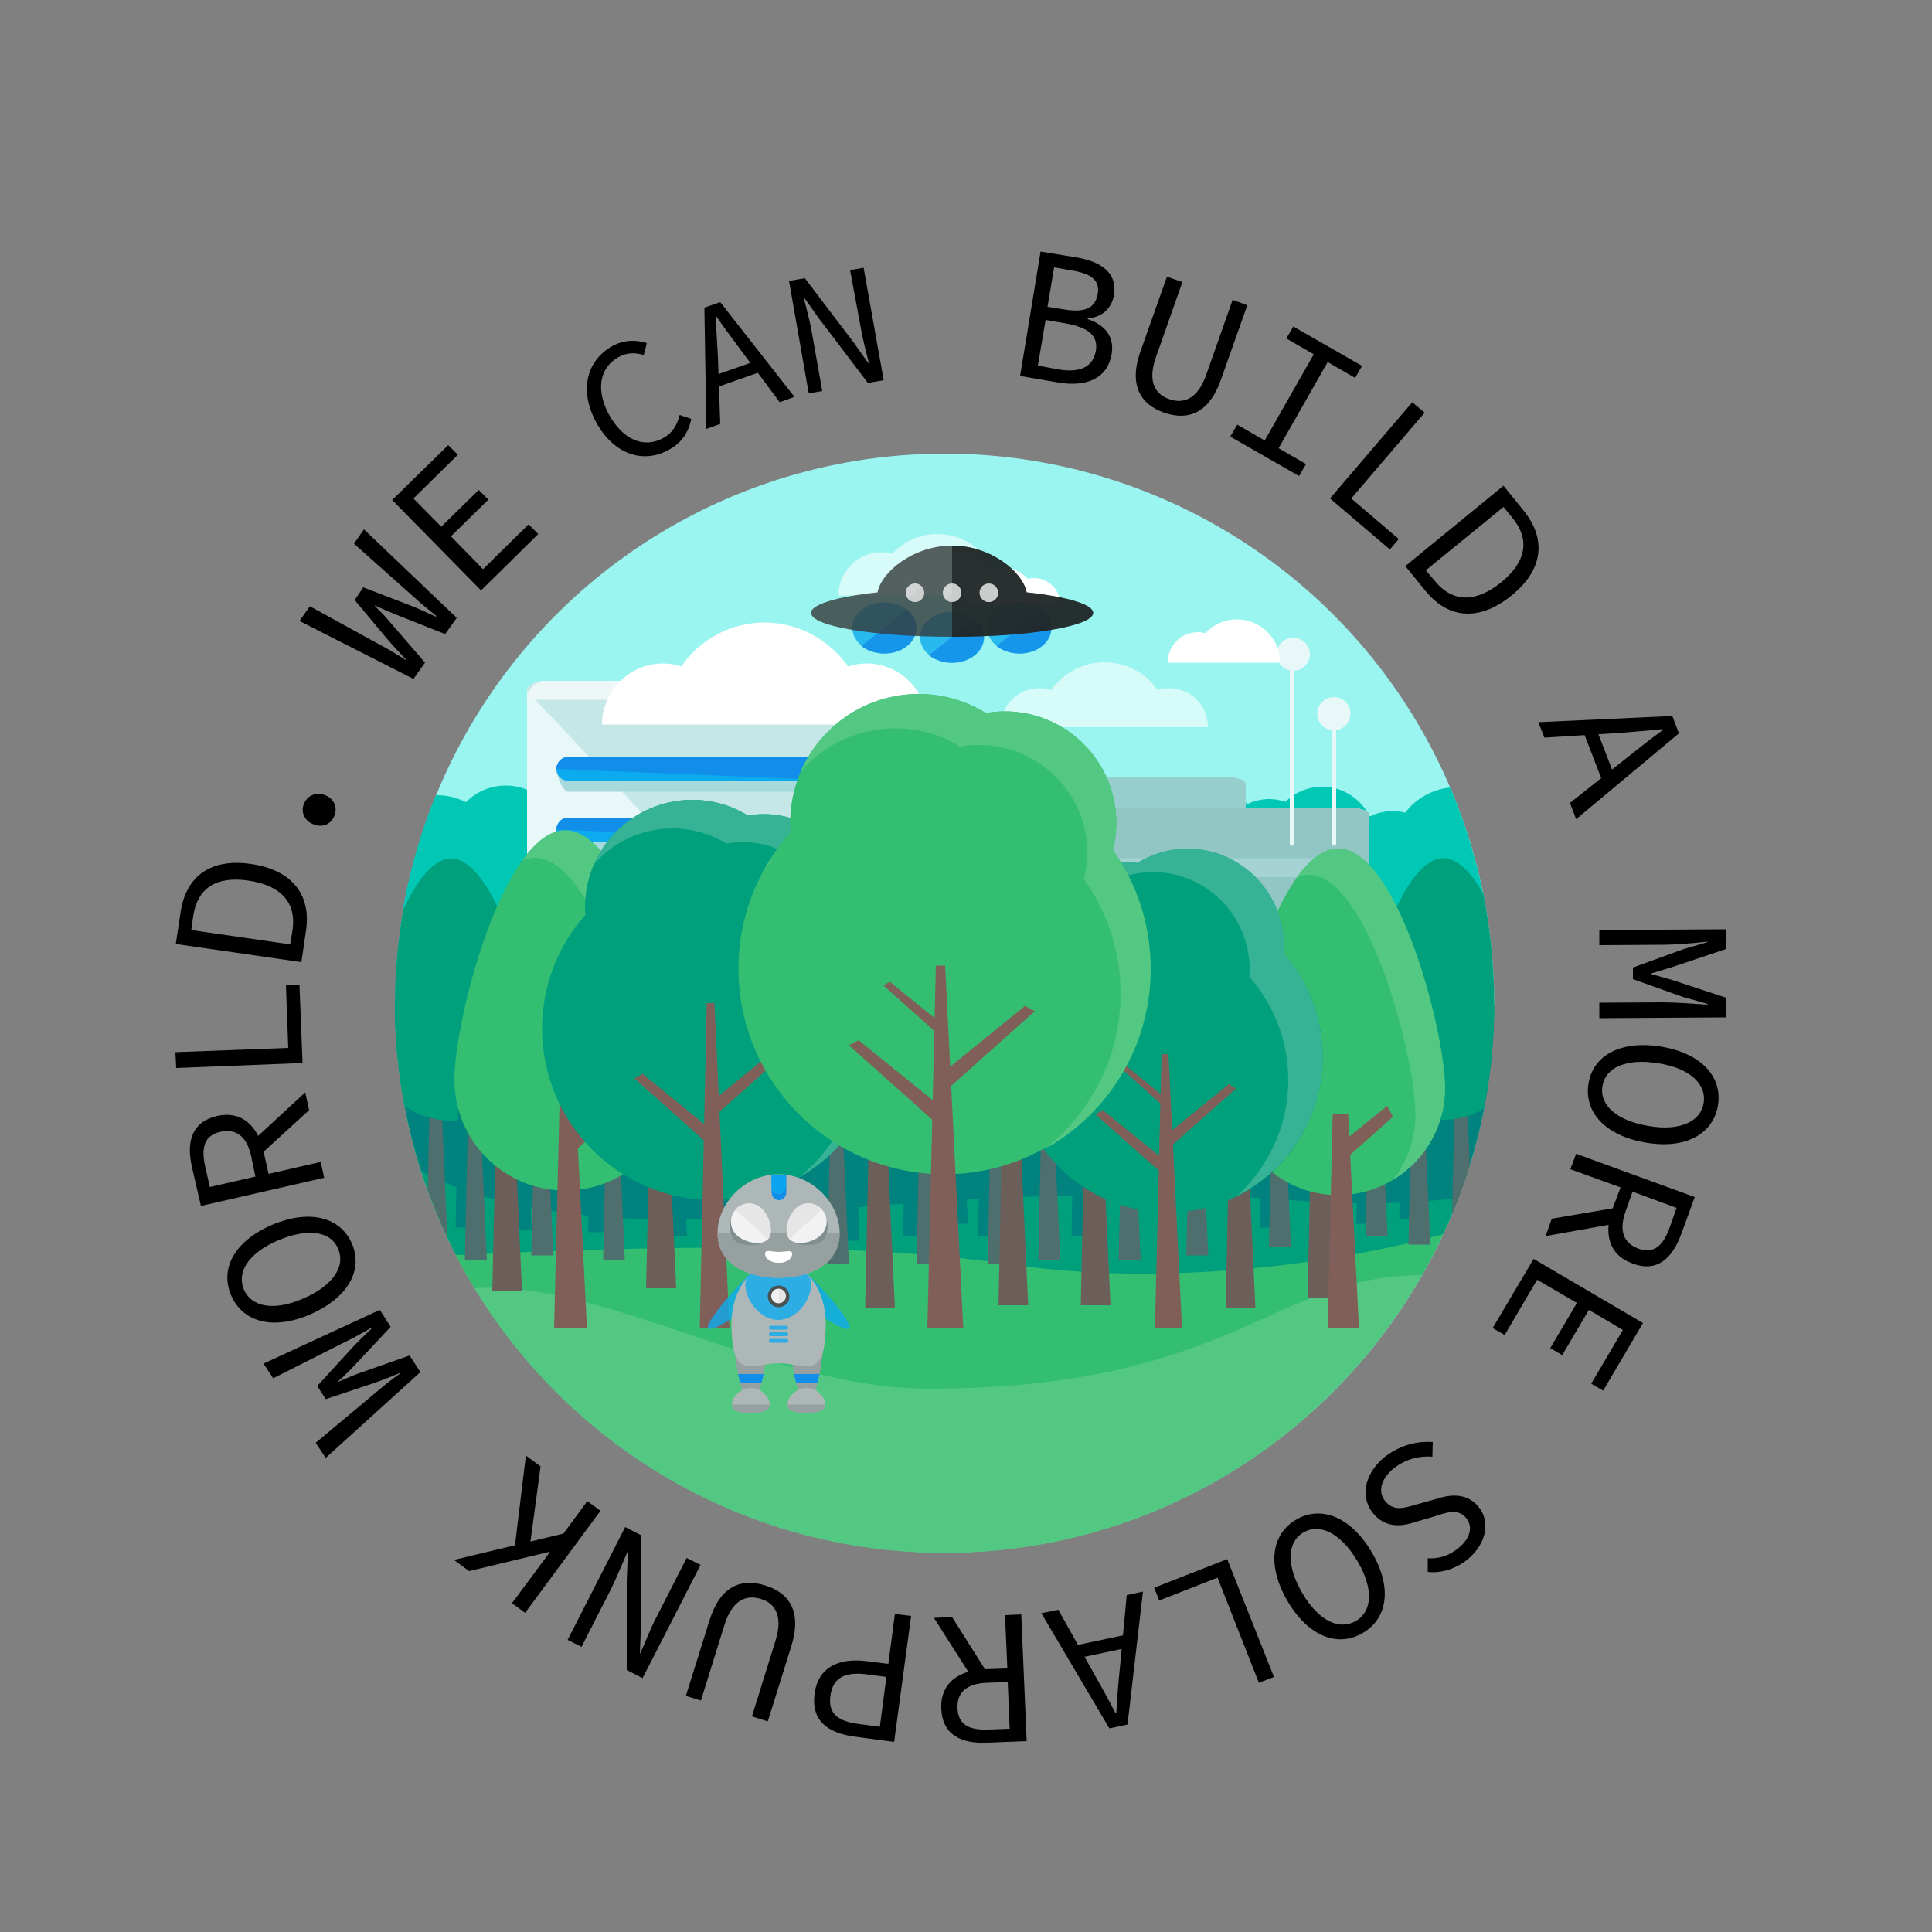 <?xml version="1.0" encoding="utf-8"?>
<!-- Generator: Adobe Illustrator 24.1.0, SVG Export Plug-In . SVG Version: 6.00 Build 0)  -->
<svg version="1.1" id="Layer_1" xmlns="http://www.w3.org/2000/svg" xmlns:xlink="http://www.w3.org/1999/xlink" x="0px" y="0px"
	 viewBox="0 0 500 500" style="enable-background:new 0 0 500 500;" xml:space="preserve">
<rect x="0" y="0" width="500" height="500" fill="#808080" stroke="none"/>
<style type="text/css">
	.st0{fill:#9AF4EF;}
	.st1{fill:#00C8B4;}
	.st2{fill:#52C883;}
	.st3{fill:#D3EDEF;}
	.st4{fill:#E8F7F7;}
	.st5{fill:#C5E7E8;}
	.st6{fill:#EDF7F7;}
	.st7{fill:#A6DADD;}
	.st8{fill:#0CAAEF;}
	.st9{fill:#118DEA;}
	.st10{fill:#34BE71;}
	.st11{fill:#00A07D;}
	.st12{fill:#00827E;}
	.st13{fill:#4F6E6E;}
	.st14{fill:#6C5F59;}
	.st15{fill:#91C6C4;}
	.st16{fill:#97CECE;}
	.st17{fill:#A5D3D3;}
	.st18{fill:#805F59;}
	.st19{fill:#FFFFFF;}
	.st20{opacity:0.6;}
	.st21{fill:#36B294;}
	.st22{opacity:0.8;fill:#0CAAEF;}
	.st23{opacity:0.8;fill:#118DEA;}
	.st24{opacity:0.8;fill:#343A3A;}
	.st25{opacity:0.8;fill:#1E2323;}
	.st26{opacity:0.8;fill:#F2F2F2;}
	.st27{opacity:0.8;fill:#CCCCCC;}
	.st28{opacity:0.8;}
	.st29{fill:#97A0A0;}
	.st30{fill:#AEB7B7;}
	.st31{fill:#808E8D;}
	.st32{fill:#F2F2F2;}
	.st33{fill:#E6E6E6;}
	.st34{fill:#4A5151;}
</style>
<g>
	<circle class="st0" cx="244.5" cy="259.6" r="142.2"/>
</g>
<g>
	<path class="st1" d="M375.3,203.8c-4.7,0.5-8.9,2.9-11.6,6.5c-1-0.2-2.1-0.4-3.2-0.4c-2.1,0-4.2,0.5-6,1.4
		c-2.3-4.5-6.9-7.7-12.3-7.7c-3.7,0-7.1,1.5-9.5,3.9c-1.3-0.4-2.8-0.7-4.2-0.7c-2.1,0-4,0.5-5.7,1.3c-2.5-2.7-6.1-4.4-10.1-4.4
		c-2.7,0-5.2,0.8-7.3,2.1c-2.5-2.8-6.2-4.6-10.2-4.6c-7.6,0-13.8,6.2-13.8,13.8s6.2,13.8,13.8,13.8c2.7,0,5.2-0.8,7.3-2.1
		c2.5,2.8,6.2,4.6,10.2,4.6c2.1,0,4-0.5,5.7-1.3c2.5,2.7,9.8,14.9,13.8,14.9c3.7,0,3.3-12,5.8-14.4c1.3,0.4,2.8,0.7,4.2,0.7
		c2.1,0,4.2-0.5,6-1.4c2.3,4.5,6.9,7.7,12.3,7.7c2.9,0,5.6-0.9,7.9-2.5c2.5,1.5,5.5,2.5,8.7,2.5c2.7,0,5.3-0.7,7.6-1.9
		C382.7,224.5,379.6,213.9,375.3,203.8z"/>
</g>
<g>
	<path class="st1" d="M196.8,201.1c-3.7,0-7,1.5-9.5,3.8c-2.5-2.4-5.8-3.8-9.5-3.8c-3.2,0-6.1,1.1-8.4,2.9c-2.3-1.8-5.2-2.9-8.4-2.9
		c-4.3,0-8.2,2.1-10.7,5.2c-1.2-0.4-2.5-0.6-3.8-0.6c-2.1,0-4.1,0.5-5.9,1.4c-2.6-2.4-6-3.8-9.7-3.8c-4,0-7.6,1.6-10.3,4.3
		c-2.2-1.1-4.7-1.8-7.3-1.8c-0.2,0-0.3,0-0.5,0c-3.9,9.5-6.8,19.5-8.6,30c2.6,1.7,5.7,2.7,9,2.7c5.5,0,15.1,4.2,18,0
		c1.4,0.4,2.4-2.4,3.9-2.4c2.6,0,0.7-4.5,2.9-5.8c2.3,1.9,5.3,3,8.5,3c4.3,0,8.2-2.1,10.7-5.2c1.2,0.4,2.5,0.6,3.8,0.6
		c3.2,0,6.1-1.1,8.4-2.9c2.3,1.8,5.2,2.9,8.4,2.9c3.7,0,7-1.5,9.5-3.8c2.5,2.4,5.8,3.8,9.5,3.8c7.6,0,13.8-6.2,13.8-13.8
		C210.5,207.3,204.4,201.1,196.8,201.1z"/>
</g>
<g>
	<path class="st2" d="M102.2,260.3c0.3,78.3,63.9,141.6,142.2,141.6s141.9-63.3,142.2-141.6H102.2z"/>
</g>
<g>
	<path class="st3" d="M226,176.2h-84.7c-2.8,0-4.9,1.1-4.9,2.5v92.6c0,1.4,2.2,2.5,4.9,2.5H226c2.8,0,4.9-1.1,4.9-2.5v-92.6
		C230.6,177.3,228.4,176.2,226,176.2z"/>
	<path class="st4" d="M230.6,178.7c0-1.4-2.2-2.5-4.9-2.5h-84.4c-2.8,0-4.9,1.1-4.9,2.5v92.6"/>
	<path class="st5" d="M226,273.9c2.8,0,4.9-1.1,4.9-2.5v-92.6c0-1.4-2.2-2.5-4.9-2.5h-84.7c-2.8,0-4.9,1.1-4.9,2.5"/>
	<path class="st6" d="M230.6,181.1c0-2.8-2.2-4.9-4.9-4.9h-84.4c-2.8,0-4.9,2.2-4.9,4.9"/>
	<path class="st7" d="M222.9,199c0,1.5-1.2,5.9-3.1,5.9h-72.7c-1.5,0-3.1-4.3-3.1-5.9l0,0c0-1.5,1.2-3.1,3.1-3.1h73
		C221.7,196.2,222.9,197.5,222.9,199L222.9,199z"/>
	<path class="st8" d="M222.9,199c0,1.5-1.2,3.1-3.1,3.1h-72.7c-1.5,0-3.1-1.2-3.1-3.1l0,0c0-1.5,1.2-3.1,3.1-3.1h73
		C221.7,196.2,222.9,197.5,222.9,199L222.9,199z"/>
	<path class="st9" d="M144,199c0-1.5,1.2-3.1,3.1-3.1h73c1.5,0,3.1,1.2,3.1,3.1l0,0c0,1.5-1.2,3.1-3.1,3.1"/>
	<path class="st7" d="M222.9,214.7c0,1.5-1.2,5.9-3.1,5.9h-72.7c-1.5,0-3.1-4.3-3.1-5.9l0,0c0-1.5,1.2-3.1,3.1-3.1h73
		C221.7,211.6,222.9,213.2,222.9,214.7L222.9,214.7z"/>
	<path class="st8" d="M222.9,214.7c0,1.5-1.2,3.1-3.1,3.1h-72.7c-1.5,0-3.1-1.2-3.1-3.1l0,0c0-1.5,1.2-3.1,3.1-3.1h73
		C221.7,211.6,222.9,213.2,222.9,214.7L222.9,214.7z"/>
	<path class="st9" d="M144,214.7c0-1.5,1.2-3.1,3.1-3.1h73c1.5,0,3.1,1.2,3.1,3.1l0,0c0,1.5-1.2,3.1-3.1,3.1"/>
	<path class="st7" d="M222.9,230.4c0,1.5-1.2,5.9-3.1,5.9h-72.7c-1.5,0-3.1-4.3-3.1-5.9l0,0c0-1.5,1.2-3.1,3.1-3.1h73
		C221.7,227.3,222.9,228.6,222.9,230.4L222.9,230.4z"/>
	<path class="st8" d="M222.9,230.4c0,1.5-1.2,3.1-3.1,3.1h-72.7c-1.5,0-3.1-1.2-3.1-3.1l0,0c0-1.5,1.2-3.1,3.1-3.1h73
		C221.7,227.3,222.9,228.6,222.9,230.4L222.9,230.4z"/>
	<path class="st9" d="M144,230.4c0-1.5,1.2-3.1,3.1-3.1h73c1.5,0,3.1,1.2,3.1,3.1l0,0c0,1.5-1.2,3.1-3.1,3.1"/>
	<path class="st7" d="M222.9,245.8c0,1.5-1.2,5.9-3.1,5.9h-72.7c-1.5,0-3.1-4.3-3.1-5.9l0,0c0-1.5,1.2-3.1,3.1-3.1h73
		C221.7,242.7,222.9,244.3,222.9,245.8L222.9,245.8z"/>
	<path class="st8" d="M222.9,245.8c0,1.5-1.2,3.1-3.1,3.1h-72.7c-1.5,0-3.1-1.2-3.1-3.1l0,0c0-1.5,1.2-3.1,3.1-3.1h73
		C221.7,242.7,222.9,244.3,222.9,245.8L222.9,245.8z"/>
	<path class="st9" d="M144,245.8c0-1.5,1.2-3.1,3.1-3.1h73c1.5,0,3.1,1.2,3.1,3.1l0,0c0,1.5-1.2,3.1-3.1,3.1"/>
	<path class="st7" d="M222.9,261.5c0,1.5-1.2,5.9-3.1,5.9h-72.7c-1.5,0-3.1-4.3-3.1-5.9l0,0c0-1.5,1.2-3.1,3.1-3.1h73
		C221.7,258.5,222.9,259.7,222.9,261.5L222.9,261.5z"/>
	<path class="st8" d="M222.9,261.5c0,1.5-1.2,3.1-3.1,3.1h-72.7c-1.5,0-3.1-1.2-3.1-3.1l0,0c0-1.5,1.2-3.1,3.1-3.1h73
		C221.7,258.5,222.9,259.7,222.9,261.5L222.9,261.5z"/>
	<path class="st9" d="M144,261.5c0-1.5,1.2-3.1,3.1-3.1h73c1.5,0,3.1,1.2,3.1,3.1l0,0c0,1.5-1.2,3.1-3.1,3.1"/>
</g>
<g>
	<path class="st10" d="M122.8,333.4c33.1-2.3,77.5,26,117.2,26c78.8,0,89.3-29.4,128-29.4c11.7-20.6,18.5-44.4,18.6-69.7H102.2
		C102.3,287,109.9,312,122.8,333.4z"/>
</g>
<g>
	<path class="st11" d="M118,324.8c33.9-1.4,96.4-4.5,143.2,2.4c39.6,5.9,84,0.1,112.3-7.8c8.4-18,13.1-38,13.2-59.1H102.2
		C102.3,283.5,108,305.4,118,324.8z"/>
</g>
<g>
	<path class="st12" d="M109.1,303.2c21.7,11.6,57.4,15,99.8,10.5c46.3-4.8,93-5.7,126.7-3c18.6,1.4,32.8,0.5,41.8-0.7
		c5.9-15.5,9.3-32.2,9.3-49.8H102.2C102.3,275.3,104.7,289.7,109.1,303.2z"/>
</g>
<g>
	<path class="st13" d="M375.8,314.3c1.7-4.1,3.3-8.4,4.6-12.7l-1.9-41.3H377L375.8,314.3z"/>
</g>
<g>
	<path class="st13" d="M115.8,320.3l-2.6-57.6h-1.5l-1,45.3C112.2,312.2,113.9,316.3,115.8,320.3z"/>
</g>
<g>
	<path class="st11" d="M373.5,222.1c-4.6,0-8.9,5.8-12.4,13.4c-1.3,7.8-2.1,15.8-2.1,24c0,9.1,0.9,17.9,2.5,26.5
		c3.4,2.4,7.5,3.8,12,3.8c3.9,0,7.4-1.1,10.5-2.9c1.7-8.9,2.7-18,2.7-27.4c0-9.6-1-19-2.8-28.1C380.9,226,377.3,222.1,373.5,222.1z"
		/>
</g>
<g>
	<path class="st11" d="M104.7,286.2c3.4,2.4,7.5,3.8,12,3.8c11.5,0,20.9-9.3,20.9-20.9c0-11.5-9.3-46.9-20.9-46.9
		c-4.6,0-8.9,5.8-12.4,13.4c-1.3,7.8-2.1,15.8-2.1,24C102.2,268.7,103.1,277.6,104.7,286.2z"/>
</g>
<g>
	<polygon class="st12" points="239.4,319.8 233.7,319.8 235.1,258.3 236.5,258.3 	"/>
</g>
<g>
	<polygon class="st12" points="222.5,321.1 216.9,321.1 218.3,259.6 219.7,259.6 	"/>
</g>
<g>
	<polygon class="st12" points="258,319.8 253.1,319.8 254.3,267.1 255.6,267.1 	"/>
</g>
<g>
	<polygon class="st12" points="250.5,316.7 245.7,316.7 246.8,264 248.1,264 	"/>
</g>
<g>
	<polygon class="st12" points="282.1,319.8 277.3,319.8 278.4,267.1 279.7,267.1 	"/>
</g>
<g>
	<polygon class="st12" points="330.9,317.7 326,317.7 327.2,265 328.4,265 	"/>
</g>
<g>
	<polygon class="st12" points="355.8,316.7 351,316.7 352.2,264 353.4,264 	"/>
</g>
<g>
	<polygon class="st12" points="366.9,315.4 362.1,315.4 363.3,262.7 364.5,262.7 	"/>
</g>
<g>
	<polygon class="st12" points="137.6,318.4 132.7,318.4 133.9,265.7 135.1,265.7 	"/>
</g>
<g>
	<polygon class="st12" points="122.8,317.7 117.9,317.7 119.1,265 120.3,265 	"/>
</g>
<g>
	<polygon class="st12" points="210.9,319.8 205.2,319.8 206.6,258.3 208.1,258.3 	"/>
</g>
<g>
	<polygon class="st12" points="191.6,319.8 186,319.8 187.3,258.3 188.8,258.3 	"/>
</g>
<g>
	<polygon class="st12" points="177.8,319.8 172.1,319.8 173.5,258.3 175,258.3 	"/>
</g>
<g>
	<polygon class="st12" points="157.9,318.9 152.2,318.9 153.6,257.4 155,257.4 	"/>
</g>
<g>
	<polygon class="st13" points="261.2,327.2 255.6,327.2 256.9,265.7 258.4,265.7 	"/>
</g>
<g>
	<polygon class="st13" points="274.4,326.1 268.7,326.1 270.1,264.6 271.6,264.6 	"/>
</g>
<g>
	<polygon class="st13" points="295.2,326.1 289.5,326.1 290.9,264.6 292.4,264.6 	"/>
</g>
<g>
	<polygon class="st13" points="312.7,324.9 307,324.9 308.4,263.4 309.9,263.4 	"/>
</g>
<g>
	<polygon class="st13" points="334.1,322.8 328.4,322.8 329.8,261.3 331.3,261.3 	"/>
</g>
<g>
	<polygon class="st13" points="359.1,319.8 353.4,319.8 354.8,258.3 356.2,258.3 	"/>
</g>
<g>
	<polygon class="st13" points="370.2,322.1 364.5,322.1 365.9,260.6 367.3,260.6 	"/>
</g>
<g>
	<polygon class="st13" points="143.2,324.9 137.5,324.9 138.9,263.4 140.4,263.4 	"/>
</g>
<g>
	<polygon class="st13" points="126,326.1 120.3,326.1 121.7,264.6 123.2,264.6 	"/>
</g>
<g>
	<polygon class="st14" points="208.1,338.5 200.3,338.5 202.2,254.4 204.2,254.4 	"/>
</g>
<g>
	<polygon class="st14" points="231.6,338.5 223.9,338.5 225.7,254.4 227.7,254.4 	"/>
</g>
<g>
	<polygon class="st14" points="266.1,337.8 258.4,337.8 260.2,253.7 262.2,253.7 	"/>
</g>
<g>
	<polygon class="st14" points="287.4,337.8 279.7,337.8 281.5,253.7 283.5,253.7 	"/>
</g>
<g>
	<polygon class="st14" points="324.9,338.5 317.2,338.5 319,254.4 321,254.4 	"/>
</g>
<g>
	<polygon class="st14" points="346.1,336 338.4,336 340.2,251.9 342.2,251.9 	"/>
</g>
<g>
	<polygon class="st14" points="175,333.4 167.2,333.4 169.1,249.3 171.1,249.3 	"/>
</g>
<g>
	<polygon class="st13" points="161.7,326.1 156.1,326.1 157.4,264.6 158.9,264.6 	"/>
</g>
<g>
	<polygon class="st13" points="196.8,326.5 191.1,326.5 192.5,265 193.9,265 	"/>
</g>
<g>
	<polygon class="st13" points="219.7,327.2 214.1,327.2 215.4,265.7 216.9,265.7 	"/>
</g>
<g>
	<polygon class="st13" points="242.8,327.2 237.2,327.2 238.5,265.7 240,265.7 	"/>
</g>
<g>
	<polygon class="st14" points="135.1,334.1 127.4,334.1 129.3,250 131.3,250 	"/>
</g>
<g>
	<path class="st15" d="M296.5,236.8c0,2.8-2.2,4.9-4.9,4.9h-29.3c-2.8,0-4.9-2.2-4.9-4.9v-21.9c0-2.8,2.2-4.9,4.9-4.9h29.3
		c2.8,0,4.9,2.2,4.9,4.9V236.8z"/>
	<g>
		<path class="st16" d="M322.4,211.3c0,1.1-2.2,1.9-4.9,1.9h-29.3c-2.8,0-4.9-0.8-4.9-1.9V203c0-1.1,2.2-1.9,4.9-1.9h29.3
			c2.8,0,4.9,0.8,4.9,1.9V211.3z"/>
		<path class="st16" d="M349.5,209.1h-84.7c-2.8,0-4.9,0.8-4.9,1.9v45.4c0,1.1,2.2,1.9,4.9,1.9h84.7c2.8,0,4.9-0.8,4.9-1.9V211
			C354.4,209.9,352.3,209.1,349.5,209.1z"/>
	</g>
	<path class="st17" d="M354.4,211c0-1.1-2.2-1.9-4.9-1.9h-84.7c-2.8,0-4.9,0.8-4.9,1.9v45.4"/>
	<path class="st15" d="M349.5,258.2c2.8,0,4.9-0.8,4.9-1.9V211c0-1.1-2.2-1.9-4.9-1.9h-84.7c-2.8,0-4.9,0.8-4.9,1.9"/>
	<path class="st17" d="M354.4,227c0-2.8-2.2-4.9-4.9-4.9h-84.7c-2.8,0-4.9,2.2-4.9,4.9"/>
	<path class="st7" d="M346.7,246.1c0,1.5-1.2,5.9-3.1,5.9h-73c-1.5,0-3.1-4.3-3.1-5.9l0,0c0-1.5,1.2-3.1,3.1-3.1h73
		C345.5,243,346.7,244.2,346.7,246.1L346.7,246.1z"/>
	<path class="st8" d="M346.7,246.1c0,1.5-1.2,3.1-3.1,3.1h-73c-1.5,0-3.1-1.2-3.1-3.1l0,0c0-1.5,1.2-3.1,3.1-3.1h73
		C345.5,243,346.7,244.2,346.7,246.1L346.7,246.1z"/>
	<path class="st9" d="M267.8,246.1c0-1.5,1.2-3.1,3.1-3.1h73c1.5,0,3.1,1.2,3.1,3.1l0,0c0,1.5-1.2,3.1-3.1,3.1"/>
	<g>
		<path class="st4" d="M333.8,218.3c0,0.3,0.3,0.6,0.6,0.6l0,0c0.3,0,0.6-0.3,0.6-0.6v-46.5c0-0.3-0.3-0.6-0.6-0.6l0,0
			c-0.3,0-0.6,0.3-0.6,0.6V218.3z"/>
		<circle class="st4" cx="334.7" cy="169.3" r="4.3"/>
		<path class="st4" d="M344.6,218.3c0,0.3,0.3,0.6,0.6,0.6l0,0c0.3,0,0.6-0.3,0.6-0.6v-30.2c0-0.3-0.3-0.6-0.6-0.6l0,0
			c-0.3,0-0.6,0.3-0.6,0.6V218.3z"/>
		<circle class="st4" cx="345.2" cy="184.7" r="4.3"/>
	</g>
</g>
<g>
	<g>
		<path class="st10" d="M373.9,281.7c0,15.2-12.4,27.6-27.6,27.6c-15.2,0-27.6-12.4-27.6-27.6c0-15.2,12.4-62.1,27.6-62.1
			S373.9,266.5,373.9,281.7z"/>
	</g>
	<g>
		<polygon class="st18" points="344.9,288.2 343.6,343.7 351.7,343.7 348.9,288.2 		"/>
	</g>
	<g>
		<polygon class="st18" points="346.3,296.5 359,286.2 360.5,289 346.3,301.7 		"/>
	</g>
	<g>
		<path class="st2" d="M346.3,219.6c-3.8,0-7.4,2.9-10.7,7.5c1-0.4,2-0.7,3.1-0.7c15.2,0,27.6,46.9,27.6,62.1c0,6.3-2.1,12-5.6,16.7
			c8-4.8,13.3-13.6,13.3-23.6C373.9,266.5,361.6,219.6,346.3,219.6z"/>
	</g>
</g>
<g>
	<g>
		<path class="st10" d="M175,279.4c0,15.8-12.8,28.7-28.7,28.7s-28.7-12.8-28.7-28.7c0-15.8,12.8-64.5,28.7-64.5
			S175,263.5,175,279.4z"/>
	</g>
	<g>
		<polygon class="st18" points="144.8,286 143.4,343.7 151.9,343.7 149,286 		"/>
	</g>
	<g>
		<polygon class="st18" points="146.3,294.7 159.4,284 161,286.9 146.3,300.1 		"/>
	</g>
	<g>
		<path class="st2" d="M146.3,214.9c-4,0-7.7,3-11.1,7.8c1.1-0.4,2.1-0.7,3.2-0.7c15.8,0,28.7,48.7,28.7,64.5
			c0,6.5-2.2,12.5-5.9,17.3c8.3-5,13.8-14.1,13.8-24.5C175,263.5,162.1,214.9,146.3,214.9z"/>
	</g>
</g>
<g>
	<path class="st19" d="M224.2,171.7c-1.7,0-3.2,0.3-4.7,0.8c-4.8-6.8-12.7-11.4-21.6-11.4s-16.9,4.5-21.6,11.4
		c-1.5-0.5-3.1-0.8-4.7-0.8c-8.7,0-15.8,7.1-15.8,15.8H240C240,178.8,232.9,171.7,224.2,171.7z"/>
</g>
<g class="st20">
	<path class="st19" d="M302.6,178.1c-1.1,0-2.1,0.2-3,0.5c-3-4.4-8.1-7.2-13.8-7.2s-10.7,2.9-13.8,7.2c-1-0.3-2-0.5-3-0.5
		c-5.6,0-10.1,4.5-10.1,10.1h53.7C312.7,182.7,308.2,178.1,302.6,178.1z"/>
</g>
<g>
	<g>
		<path class="st11" d="M269.6,250.2c-0.4-1.7-0.7-3.5-0.7-5.3c0-12.1,9.7-21.8,21.7-21.8c1.3,0,2.5,0.1,3.7,0.3
			c3.8-2.3,8.2-3.7,13-3.7c13.8,0,25,11.3,25,25.2c0,0.6,0,1.2-0.1,1.9c6.3,7.1,10.1,16.5,10.1,26.7c0,22.3-17.9,40.3-40,40.3
			c-22.1,0-40-18.1-40-40.3C262.2,264.7,265,256.7,269.6,250.2z"/>
	</g>
	<g>
		<g>
			<polygon class="st18" points="305.9,343.7 298.9,343.7 300.6,272.8 302.4,272.8 			"/>
		</g>
		<g>
			<polygon class="st18" points="301.2,300.1 285.4,287.3 283.5,288.4 301.2,304.1 			"/>
		</g>
		<g>
			<polygon class="st18" points="302.2,284.6 291.5,275.9 290.3,276.6 302.2,287.3 			"/>
		</g>
		<g>
			<polygon class="st18" points="302.2,293.4 318,280.6 319.9,281.7 302.2,297.4 			"/>
		</g>
	</g>
	<g>
		<path class="st21" d="M332.2,246.7c0-0.6,0.1-1.2,0.1-1.9c0-13.9-11.2-25.2-25-25.2c-4.8,0-9.2,1.4-13,3.7
			c-1.2-0.2-2.4-0.3-3.7-0.3c-6.5,0-12.2,2.9-16.2,7.5c2.3-0.8,4.7-1.4,7.3-1.4c1.3,0,2.5,0.1,3.7,0.3c3.8-2.3,8.2-3.7,13-3.7
			c13.8,0,25,11.3,25,25.2c0,0.6,0,1.2-0.1,1.9c6.3,7.1,10.1,16.5,10.1,26.7c0,11.9-5.2,22.6-13.3,30c13.2-6.6,22.2-20.3,22.2-36.1
			C342.2,263.1,338.4,253.8,332.2,246.7z"/>
	</g>
</g>
<g>
	<g>
		<path class="st11" d="M221,240.7c0.5-1.9,0.8-3.8,0.8-5.9c0-13.3-10.8-24.1-24.1-24.1c-1.4,0-2.8,0.1-4.1,0.4
			c-4.2-2.6-9.1-4.1-14.4-4.1c-15.3,0-27.8,12.4-27.8,27.8c0,0.7,0.1,1.4,0.1,2c-7,7.8-11.2,18.1-11.2,29.4
			c0,24.5,19.9,44.4,44.4,44.4s44.4-19.9,44.4-44.4C229.2,256.8,226.1,247.9,221,240.7z"/>
	</g>
	<g>
		<g>
			<path class="st21" d="M221,240.7c0.5-1.9,0.8-3.8,0.8-5.9c0-13.3-10.8-24.1-24.1-24.1c-1.4,0-2.8,0.1-4.1,0.4
				c-4.2-2.6-9.1-4.1-14.4-4.1c-11.4,0-21.2,6.9-25.5,16.7c4.9-5.7,12.2-9.3,20.4-9.3c5.1,0,9.9,1.5,14,3.9c1.3-0.2,2.6-0.4,4-0.4
				c12.9,0,23.4,10.4,23.4,23.2c0,2-0.3,3.8-0.7,5.7c5,7,7.9,15.5,7.9,24.7c0,13.5-6.3,25.6-16.2,33.4c13.5-7.6,22.7-22.1,22.7-38.7
				C229.2,256.8,226.1,247.9,221,240.7z"/>
		</g>
	</g>
	<g>
		<g>
			<polygon class="st18" points="188.8,343.7 181.1,343.7 182.9,259.6 184.9,259.6 			"/>
		</g>
		<g>
			<polygon class="st18" points="183.6,292 166.3,277.9 164.2,279.1 183.6,296.4 			"/>
		</g>
		<g>
			<polygon class="st18" points="184.8,284.6 202.1,270.5 204.2,271.7 184.8,289 			"/>
		</g>
	</g>
</g>
<g>
	<g>
		<path class="st10" d="M288,220c0.6-2.3,0.9-4.6,0.9-7c0-16-12.9-28.9-28.9-28.9c-1.7,0-3.3,0.2-4.9,0.4c-5.1-3.1-11-4.9-17.3-4.9
			c-18.4,0-33.3,14.9-33.3,33.3c0,0.8,0.1,1.6,0.1,2.4c-8.3,9.4-13.5,21.8-13.5,35.3c0,29.5,23.9,53.3,53.3,53.3
			s53.3-23.9,53.3-53.3C297.8,239.3,294.2,228.7,288,220z"/>
	</g>
	<g>
		<g>
			<g>
				<path class="st2" d="M288,220c0.6-2.3,0.9-4.6,0.9-7c0-16-12.9-28.9-28.9-28.9c-1.7,0-3.3,0.2-4.9,0.4c-5.1-3.1-11-4.9-17.3-4.9
					c-13.7,0-25.5,8.3-30.6,20.1c5.9-6.8,14.7-11.2,24.5-11.2c6.2,0,11.9,1.7,16.8,4.7c1.6-0.3,3.1-0.4,4.8-0.4
					c15.5,0,28.1,12.5,28.1,27.9c0,2.3-0.3,4.6-0.9,6.8c6,8.4,9.5,18.6,9.5,29.6c0,16.3-7.6,30.7-19.5,40.2
					c16.3-9.1,27.3-26.5,27.3-46.5C297.8,239.3,294.2,228.7,288,220z"/>
			</g>
		</g>
		<g>
			<g>
				<path class="st2" d="M199.5,223c0-0.2,0-0.5,0-0.7c-0.6,0.9-1.1,1.8-1.6,2.8C198.4,224.4,198.9,223.7,199.5,223z"/>
			</g>
		</g>
	</g>
	<g>
		<g>
			<polygon class="st18" points="249.3,343.7 240,343.7 242.2,249.9 244.6,249.9 			"/>
		</g>
		<g>
			<polygon class="st18" points="243.1,286.1 222.2,269.2 219.7,270.5 243.1,291.4 			"/>
		</g>
		<g>
			<polygon class="st18" points="244.5,265.6 230.3,254.1 228.6,255 244.5,269.2 			"/>
		</g>
		<g>
			<polygon class="st18" points="244.5,277.2 265.3,260.3 267.8,261.7 244.5,282.5 			"/>
		</g>
	</g>
</g>
<g class="st20">
	<path class="st19" d="M217,154.1c0-6.2,5-11.2,11.2-11.2c0.9,0,1.8,0.1,2.7,0.4c2.9-3.1,7-5.1,11.7-5.1c8.8,0,15.9,7.1,15.9,15.9
		H217z"/>
</g>
<g>
	<path class="st19" d="M274.4,156.4c0-3.7-3-6.8-6.8-6.8c-0.6,0-1.1,0.1-1.6,0.2c-1.8-1.9-4.3-3.1-7.1-3.1c-5.3,0-9.7,4.3-9.7,9.7
		L274.4,156.4L274.4,156.4z"/>
</g>
<g>
	<path class="st19" d="M302.2,171.4c0-4.3,3.5-7.8,7.8-7.8c0.7,0,1.3,0.1,1.9,0.3c2-2.2,4.9-3.6,8.2-3.6c6.2,0,11.2,5,11.2,11.2
		H302.2z"/>
</g>
<g>
	<path class="st22" d="M254.7,164.9c0,3.7-3.7,6.6-8.3,6.6c-4.6,0-8.3-3-8.3-6.6c0-3.7,3.7-6.6,8.3-6.6
		C251,158.4,254.7,161.2,254.7,164.9z"/>
	<path class="st23" d="M252.2,160.2c3.2,2.6,3.2,6.8,0,9.4c-3.2,2.6-8.4,2.6-11.8,0"/>
	<path class="st22" d="M237.2,162.5c0,3.7-3.7,6.6-8.3,6.6s-8.3-3-8.3-6.6c0-3.7,3.7-6.6,8.3-6.6S237.2,158.9,237.2,162.5z"/>
	<path class="st23" d="M234.7,157.8c3.2,2.6,3.2,6.8,0,9.4c-3.2,2.6-8.4,2.6-11.8,0"/>
	<path class="st22" d="M272.1,162.5c0,3.7-3.7,6.6-8.3,6.6s-8.3-3-8.3-6.6c0-3.7,3.7-6.6,8.3-6.6
		C268.4,155.9,272.1,158.9,272.1,162.5z"/>
	<path class="st23" d="M269.7,157.8c3.2,2.6,3.2,6.8,0,9.4c-3.2,2.6-8.4,2.6-11.8,0"/>
	<path class="st24" d="M265.7,153.3c-1-5.3-9.3-12.1-19.3-12.1s-18.3,6.8-19.3,12.1c-10.4,1.1-17.2,3.1-17.2,5.3
		c0,3.5,16.3,6.2,36.5,6.2c20.2,0,36.5-2.8,36.5-6.2C282.9,156.4,276,154.4,265.7,153.3z"/>
	<path class="st25" d="M246.4,164.8c20.2,0,36.5-2.8,36.5-6.2c0-2.2-6.9-4.2-17.2-5.3c-1-5.3-9.3-12.1-19.3-12.1"/>
	<circle class="st26" cx="236.8" cy="153.4" r="2.4"/>
	<path class="st27" d="M238.4,151.8c0.9,0.9,0.9,2.4,0,3.3c-0.9,0.9-2.4,0.9-3.3,0"/>
	<circle class="st26" cx="246.4" cy="153.4" r="2.4"/>
	<path class="st27" d="M248,151.8c0.9,0.9,0.9,2.4,0,3.3c-0.9,0.9-2.4,0.9-3.3,0"/>
	<circle class="st26" cx="255.9" cy="153.4" r="2.4"/>
	<path class="st27" d="M257.6,151.8c0.9,0.9,0.9,2.4,0,3.3c-0.9,0.9-2.4,0.9-3.3,0"/>
</g>
<g class="st28">
	<path class="st8" d="M200.2,328.8c1.2,1.4,0.4,4.1-1.7,6c-2.2,1.9-13.9,10.4-15.2,9c-1.2-1.4,8.5-12.1,10.7-14
		C196.2,327.9,199,327.5,200.2,328.8z"/>
	<path class="st8" d="M202.9,328.8c-1.2,1.4-0.4,4.1,1.7,6c2.2,1.9,13.9,10.4,15.2,9c1.2-1.4-8.5-12.1-10.7-14
		C206.9,327.9,204.1,327.5,202.9,328.8z"/>
</g>
<g>
	<path class="st29" d="M198.6,348.2c0,2.4-1.9,15.2-4.3,15.2c-2.4,0-4.3-12.9-4.3-15.2s1.9-4.3,4.3-4.3
		C196.7,343.9,198.6,345.8,198.6,348.2z"/>
	<path class="st29" d="M213.1,348.2c0,2.4-1.9,15.2-4.3,15.2c-2.4,0-4.3-12.9-4.3-15.2s1.9-4.3,4.3-4.3
		C211.1,343.9,213.1,345.8,213.1,348.2z"/>
</g>
<path class="st30" d="M213.7,342.5c0,15.4-5.5,10.3-12.2,10.3c-6.7,0-12.2,5.1-12.2-10.3c0-8.8,5.5-16,12.2-16
	C208.3,326.5,213.7,333.6,213.7,342.5z"/>
<path class="st22" d="M201.5,326.5c-3.2,0-6.1,1.6-8.3,4.3c-0.2,0.6-0.3,1.1-0.3,1.7c0,3.9,3.8,9.1,8.5,9.1c4.7,0,8.5-5.1,8.5-9.1
	c0-0.6-0.1-1.2-0.3-1.7C207.6,328.1,204.7,326.5,201.5,326.5z"/>
<path class="st30" d="M199.2,363.5c0,1.8-2.2,2.1-4.9,2.1c-2.7,0-4.9-0.2-4.9-2.1s2.2-4.3,4.9-4.3
	C197,359.1,199.2,361.7,199.2,363.5z"/>
<path class="st29" d="M199.2,363.5c0,1.8-2.2,2.1-4.9,2.1c-2.7,0-4.9-0.2-4.9-2.1"/>
<path class="st30" d="M213.6,363.5c0,1.8-2.2,2.1-4.9,2.1s-4.9-0.2-4.9-2.1s2.2-4.3,4.9-4.3C211.4,359.1,213.6,361.7,213.6,363.5z"
	/>
<path class="st29" d="M213.6,363.5c0,1.8-2.2,2.1-4.9,2.1s-4.9-0.2-4.9-2.1"/>
<path class="st30" d="M217.3,319.1c0,7.7-7.1,11.6-15.8,11.6c-8.7,0-15.8-3.9-15.8-11.6c0-7.7,7.1-15.2,15.8-15.2
	C210.2,303.9,217.3,311.4,217.3,319.1z"/>
<path class="st29" d="M217.3,319.1c0,7.7-7.1,11.6-15.8,11.6c-8.7,0-15.8-3.9-15.8-11.6"/>
<path class="st19" d="M205,324.5c0,1.3-1.6,2.3-3.5,2.3s-3.5-1-3.5-2.3c0-1.3,1.6-0.5,3.5-0.5S205,323.3,205,324.5z"/>
<path class="st19" d="M198.7,325.8c0.6,0.6,1.7,1,2.9,1c1.2,0,2.2-0.4,2.9-1c-0.6-0.6-1.7-1-2.9-1
	C200.3,324.9,199.3,325.3,198.7,325.8z"/>
<path class="st31" d="M197.1,312.7c1.9,1.8,3.4,6,1.7,8c-1.8,1.9-6.6,2.1-8.6,0.4c-1.9-1.8-1.6-6.1,0.2-8.1
	C192.1,311,195.1,310.9,197.1,312.7z"/>
<path class="st32" d="M197.1,312.7c1.9,1.8,3.4,6,1.7,8c-1.8,1.9-6.2,0.8-8.1-1c-1.9-1.8-2.1-4.8-0.3-6.7
	C192.1,311,195.1,310.9,197.1,312.7z"/>
<path class="st33" d="M190.3,313c1.8-1.9,4.8-2.1,6.7-0.3c1.9,1.8,3.4,6,1.7,8"/>
<path class="st31" d="M206,312.7c-1.9,1.8-3.4,6-1.7,8c1.8,1.9,6.6,2.1,8.6,0.4c1.9-1.8,1.6-6.1-0.2-8.1
	C211,311,207.9,310.9,206,312.7z"/>
<path class="st32" d="M206,312.7c-1.9,1.8-3.4,6-1.7,8c1.8,1.9,6.2,0.8,8.1-1c1.9-1.8,2.1-4.8,0.3-6.7
	C211,311,207.9,310.9,206,312.7z"/>
<path class="st33" d="M212.7,313c-1.8-1.9-4.8-2.1-6.7-0.3c-1.9,1.8-3.4,6-1.7,8"/>
<path class="st32" d="M203.9,335.4c0,1.3-1.1,2.4-2.4,2.4c-1.3,0-2.4-1.1-2.4-2.4c0-1.3,1.1-2.4,2.4-2.4
	C202.8,333.1,203.9,334.1,203.9,335.4z"/>
<path class="st33" d="M201.5,333.1c1.3,0,2.4,1.1,2.4,2.4c0,1.3-1.1,2.4-2.4,2.4"/>
<path class="st34" d="M201.5,338.3c-1.6,0-2.8-1.3-2.8-2.8c0-1.6,1.3-2.8,2.8-2.8c1.6,0,2.8,1.3,2.8,2.8
	C204.4,337,203.1,338.3,201.5,338.3z M201.5,333.5c-1,0-1.9,0.8-1.9,1.9c0,1,0.8,1.9,1.9,1.9c1,0,1.9-0.8,1.9-1.9
	C203.4,334.4,202.6,333.5,201.5,333.5z"/>
<g class="st28">
	<path class="st8" d="M204,343.6c0,0.3-0.2,0.5-0.5,0.5h-4c-0.3,0-0.5-0.2-0.5-0.5l0,0c0-0.3,0.2-0.5,0.5-0.5h4
		C203.8,343.2,204,343.4,204,343.6L204,343.6z"/>
	<path class="st8" d="M204,345.3c0,0.3-0.2,0.5-0.5,0.5h-4c-0.3,0-0.5-0.2-0.5-0.5l0,0c0-0.3,0.2-0.5,0.5-0.5h4
		C203.8,344.9,204,345.1,204,345.3L204,345.3z"/>
	<path class="st8" d="M204,347c0,0.3-0.2,0.5-0.5,0.5h-4c-0.3,0-0.5-0.2-0.5-0.5l0,0c0-0.3,0.2-0.5,0.5-0.5h4
		C203.8,346.5,204,346.8,204,347L204,347z"/>
</g>
<path class="st9" d="M203.5,308.7v-4.6c-0.6-0.1-1.3-0.1-1.9-0.1c-0.7,0-1.3,0.1-1.9,0.1v4.6c0,1.1,0.9,1.9,1.9,1.9
	C202.6,310.6,203.5,309.7,203.5,308.7z"/>
<path class="st22" d="M199.6,304.1v3c0,1.1,0.9,1.9,1.9,1.9c1.1,0,1.9-0.9,1.9-1.9v-3c-0.6-0.1-1.3-0.1-1.9-0.1
	C200.9,303.9,200.2,304,199.6,304.1z"/>
<g>
	<path class="st9" d="M191.5,357.8h5.6c0.2-0.7,0.3-1.4,0.5-2.2H191C191.2,356.3,191.3,357,191.5,357.8z"/>
	<path class="st9" d="M206,357.8h5.6c0.2-0.7,0.3-1.4,0.5-2.2h-6.6C205.6,356.3,205.8,357,206,357.8z"/>
</g>
<path d="M148.2,127.6"/>
<g>
	<path d="M77.5,160.7l2.7-3.8l18.2,10c2.4,1.3,3.8,2.1,6.6,3.9l0.1-0.1c-2.3-2.4-3.4-3.6-5.2-5.7l-8.1-9.7L94,152l11.7,4.5
		c2.6,1,4.1,1.7,7.1,3.1l0.1-0.2c-2.5-2-3.8-3.1-5.8-4.9l-15.5-13.8l2.6-3.7l24,22.9l-3,4.2l-12.6-5c-1.9-0.8-3.7-1.5-5.5-2.4
		l-0.1,0.1c1.4,1.4,2.8,2.8,4.1,4.4l8.9,10.3l-3,4.2L77.5,160.7z"/>
	<path d="M101.5,129.4l14.5-14.2l2.5,2.5L107,129l7.2,7.3l9.7-9.5l2.5,2.5l-9.7,9.5l8.3,8.5l11.8-11.6l2.5,2.5l-14.8,14.6
		L101.5,129.4z"/>
</g>
<g>
	<path d="M154.3,109.3c-4.5-8.3-2.5-16.1,4.3-19.8c3.1-1.7,6.4-1.5,8.8-0.7l-0.8,3.1c-2.1-0.7-4.3-0.7-6.5,0.5
		c-4.9,2.7-6,8.4-2.5,14.9c3.6,6.5,9,8.8,14,6.1c2.4-1.3,3.6-3.3,4.3-6l3,1c-0.7,3.5-2.5,6.3-6,8.1
		C166.5,120,158.9,117.7,154.3,109.3z"/>
	<path d="M182.3,79.6l4.1-1.4l19.2,24.5l-3.8,1.4l-10.3-13.8c-2.1-2.8-4.1-5.5-6.1-8.4l-0.2,0.1c0.2,3.5,0.4,6.9,0.6,10.4l0.6,17.3
		l-3.6,1.3L182.3,79.6z M183.7,97.6l12.8-4.5l1,2.9l-12.8,4.5L183.7,97.6z"/>
	<path d="M204.2,72.7l4.1-0.7l12.6,16.6l3.9,5.5l0.1,0c-0.7-2.9-1.6-6.1-2.1-9.1L220,69.9l3.5-0.6l5.2,29.1l-4.1,0.7l-12.6-16.6
		l-3.9-5.5l-0.1,0c0.7,2.9,1.6,6,2.1,9l2.7,15.2l-3.5,0.6L204.2,72.7z"/>
</g>
<g>
	<path d="M269.3,65.1l9.2,1.5c6.6,1.1,10.7,4.1,9.8,9.7c-0.5,3.2-2.8,5.8-6.8,6.1l0,0.2c4.6,1.5,6.9,4.6,6.2,9
		c-1.1,6.4-6.5,8.6-13.8,7.4l-9.9-1.7L269.3,65.1z M273.8,95.6c5.5,0.9,9-0.4,9.8-4.8c0.7-4-2.1-6.1-7.8-7.1l-5.2-0.9l-2,11.8
		L273.8,95.6z M275.5,80.1c5.5,0.9,8-0.5,8.6-4.1c0.6-3.5-1.8-5.2-6.7-6l-4.6-0.8l-1.7,10.2L275.5,80.1z"/>
	<path d="M295.2,90.8l6.8-19.2l4,1.4l-6.8,19.3c-2.3,6.4-0.3,9.7,3.4,11c3.7,1.3,7.4,0,9.6-6.4l6.8-19.3l3.8,1.4L316,98.2
		c-3.1,8.9-8.7,10.7-14.7,8.6C295.2,104.7,292,99.7,295.2,90.8z"/>
	<path d="M320.2,109.9l7.1,4.1L340,91.7l-7.1-4.1l1.8-3.1l17.8,10.2l-1.8,3.1l-7.1-4.1L330.9,116l7.1,4.1l-1.8,3.1L318.4,113
		L320.2,109.9z"/>
	<path d="M365.5,104.1l3.2,2.7L349.7,129l12.3,10.5l-2.3,2.7l-15.5-13.2L365.5,104.1z"/>
	<path d="M389.1,125.7l5.1,6.3c6.2,7.6,5.1,15.5-3,22.1c-8.1,6.6-16.2,6.3-22.3-1.2l-5.2-6.4L389.1,125.7z M371.3,150.3
		c4.7,5.8,10.8,5.6,17.2,0.4c6.4-5.2,7.6-11,2.9-16.7l-2.3-2.8L369,147.6L371.3,150.3z"/>
</g>
<g>
	<path d="M446.7,240.5l0,5.1l-14,4.7l-5.3,1.6l0,0.2l5.3,1.5l14,4.6l0,5.1l-32.8,0.2l0-4l16.4-0.1c3.2,0,8.8,0.4,11.6,0.6l0-0.2
		l-6.4-1.8l-12.9-4.6l0-3l12.9-4.7l6.4-1.9l0-0.1c-2.8,0.3-8.4,0.8-11.6,0.8l-16.4,0.1l0-3.9L446.7,240.5z"/>
	<path d="M430.1,270.9c10.4,1.8,15.7,7.9,14.5,15.2c-1.2,7.3-8.3,11.4-18.7,9.6c-10.6-1.8-16-8-14.8-15.3
		C412.3,273.1,419.5,269.1,430.1,270.9z M426.6,291.4c8.1,1.4,13.5-1.1,14.3-5.9s-3.4-9-11.6-10.3c-8.3-1.4-13.8,1-14.6,5.9
		C413.9,285.9,418.3,290,426.6,291.4z"/>
	<path d="M419.6,316.4l-19.6,3.5l1.6-4.5l17-2.9L419.6,316.4z M438.6,309.8l-3.5,9.6c-2.3,6.2-6.2,10-12.6,7.6
		c-6.2-2.2-7.5-7.9-5.2-14.1l2.1-5.6l-13-4.7l1.5-4L438.6,309.8z M420.7,313.5c-1.7,4.8-0.7,8.1,3.2,9.6c4,1.5,6.5-0.6,8.2-5.4
		l1.8-5.1l-11.4-4.2L420.7,313.5z"/>
	<path d="M425.2,342.4l-10.3,17.5l-3.1-1.8l8.2-13.9l-8.8-5.2l-6.9,11.7l-3.1-1.8l6.9-11.7l-10.3-6l-8.4,14.3l-3.1-1.8l10.6-17.9
		L425.2,342.4z"/>
</g>
<g>
	<path d="M370.8,373.2l-0.1,3.8c-3.5-0.3-7.1,0.7-10,3c-3.5,2.9-4.1,6.2-2.2,8.5c2.2,2.7,4.8,1.8,8.3,0.8l5-1.4
		c3.3-1.1,7.7-1.7,10.8,2c3.2,3.8,2.1,9.6-2.7,13.6c-3.2,2.6-7,3.7-10.4,3.3l0-3.5c2.9,0.1,5.5-0.6,8.1-2.8c2.9-2.4,3.7-5.4,1.8-7.7
		c-2-2.4-5.1-1.4-8-0.4l-4.8,1.4c-4.1,1.4-8.1,1.6-11.2-2.1c-3.3-4-2.6-10,2.9-14.6C362.3,374,366.7,372.9,370.8,373.2z"/>
	<path d="M355,401.7c5.4,9.1,4.1,17.2-2.3,20.9c-6.4,3.8-14,1-19.4-8.1c-5.5-9.3-4.3-17.4,2.1-21.2S349.6,392.5,355,401.7z
		 M337.1,412.4c4.2,7.1,9.5,9.6,13.8,7.1c4.3-2.5,4.6-8.4,0.4-15.5c-4.3-7.2-9.7-9.9-14-7.4C333.1,399.1,332.8,405.1,337.1,412.4z"
		/>
	<path d="M329.7,434l-3.9,1.5l-10.7-27.2l-15.1,5.9l-1.3-3.3l18.9-7.4L329.7,434z"/>
	<path d="M291.8,446.3l-4.7,1l-17.6-29.8l4.4-0.9l9.3,16.7c1.9,3.3,3.7,6.6,5.5,10.1l0.2,0c0.2-3.9,0.5-7.7,0.9-11.5l1.8-19.1
		l4.2-0.9L291.8,446.3z M292.9,426.2l-14.7,3.1l-0.7-3.3l14.7-3.1L292.9,426.2z"/>
	<path d="M252.4,435.5l-10.7-16.8l4.7-0.2l9.2,14.6L252.4,435.5z M265.7,450.6l-10.2,0.4c-6.6,0.3-11.6-1.9-11.9-8.8
		c-0.3-6.5,4.4-9.9,11.1-10.2l6-0.2l-0.6-13.8l4.2-0.2L265.7,450.6z M255.4,435.5c-5.1,0.2-7.8,2.4-7.6,6.6c0.2,4.3,3,5.7,8.1,5.5
		l5.4-0.2l-0.5-12.1L255.4,435.5z"/>
	<path d="M231.4,450.8l-9.8-1.3c-7.2-0.9-11.7-4-10.8-11.1c0.9-6.9,6.2-9.4,13.4-8.5l5.7,0.7l1.7-12.9l4.2,0.5L231.4,450.8z
		 M224.2,433.3c-5.7-0.7-8.7,1-9.3,5.6c-0.6,4.7,2,6.6,7.6,7.3l5.2,0.7l1.7-12.9L224.2,433.3z"/>
	<path d="M204.8,426l-6.1,19.5l-4.1-1.3l6.1-19.6c2-6.4-0.1-9.7-3.8-10.8c-3.8-1.2-7.4,0.3-9.4,6.7l-6.1,19.6l-3.9-1.2l6.1-19.5
		c2.8-9,8.2-11,14.4-9.1C204.2,412.2,207.6,417,204.8,426z"/>
	<path d="M166.3,434.3l-4.1-2.1l0-23.1l0.3-7.5l-0.1,0c-1.3,3-2.7,6.4-4.2,9.5l-7.7,15.1l-3.6-1.8l14.9-29.2l4.1,2.1l0,23.1
		l-0.3,7.5l0.1,0c1.4-3.1,2.6-6.4,4.2-9.4l7.8-15.3l3.6,1.8L166.3,434.3z"/>
	<path d="M135.9,417.4l-3.4-2.5l9.8-13.2l-0.1-0.1l-20.8,5l-3.9-2.9l28.3-6.8l6.2-8.4l3.4,2.5L135.9,417.4z M137.1,400.3l-4,1.1
		l3-24.7l3.8,2.8L137.1,400.3z"/>
</g>
<g>
	<path d="M84.3,377.3l-2.6-3.9l15.9-13.3c2.1-1.8,3.4-2.8,6-4.7l-0.1-0.1c-3,1.3-4.6,1.9-7.2,2.8l-12,4l-2.2-3.4l8.5-9.3
		c1.9-2.1,3.1-3.2,5.5-5.5l-0.1-0.2c-2.8,1.6-4.2,2.4-6.7,3.6l-18.6,9.4l-2.5-3.8l30.1-13.9l2.8,4.4l-9.3,9.9
		c-1.4,1.5-2.8,2.9-4.3,4.2l0.1,0.1c1.9-0.8,3.6-1.6,5.6-2.3l12.8-4.5l2.8,4.3L84.3,377.3z"/>
	<path d="M80.2,340.2c-9.8,4.2-17.5,1.8-20.4-5s0.8-14,10.6-18.2c9.9-4.2,17.8-1.9,20.7,4.9S90.1,335.9,80.2,340.2z M72,321
		c-7.6,3.2-10.8,8.2-8.9,12.7s7.7,5.7,15.3,2.4c7.7-3.3,11.1-8.3,9.1-12.9C85.7,318.7,79.8,317.7,72,321z"/>
	<path d="M52,312.1l-2.3-10c-1.5-6.5-0.2-11.7,6.5-13.3c6.4-1.4,10.5,2.6,12,9.1l1.3,5.9l13.5-3.1l0.9,4.1L52,312.1z M65,299.2
		c-1.1-5-3.8-7.2-7.9-6.3c-4.2,0.9-5.1,4-4,9l1.2,5.3l11.8-2.7L65,299.2z M64.4,296.2l14.6-13.5l1,4.6L67.2,299L64.4,296.2z"/>
	<path d="M45.6,276.4l-0.2-4.1l29.2-1.1L74,254.9l3.5-0.1l0.8,20.3L45.6,276.4z"/>
	<path d="M45.5,244.3l1.2-8c1.4-9.8,8-14.2,18.3-12.7c10.3,1.5,15.6,7.7,14.2,17.2L78,249L45.5,244.3z M75.7,240.8
		c1.1-7.4-3.2-11.7-11.4-12.9c-8.2-1.2-13.2,1.8-14.3,9.2l-0.5,3.6l25.6,3.7L75.7,240.8z"/>
	<path d="M81.3,213.4c-2.4-0.8-3.5-3.1-2.7-5.2c0.7-2.1,2.9-3.3,5.3-2.5c2.4,0.8,3.5,3.1,2.7,5.2C85.9,213.1,83.8,214.3,81.3,213.4z
		"/>
</g>
<g>
	<path d="M432.8,185.3l1.7,4.5l-26.6,22.2l-1.6-4.2l15-11.9c3-2.4,5.9-4.7,9.1-7l-0.1-0.2c-3.9,0.4-7.7,0.7-11.5,1l-19.1,1.2l-1.6-4
		L432.8,185.3z M412.7,187.5l5.4,14l-3.2,1.2l-5.4-14L412.7,187.5z"/>
</g>
</svg>
